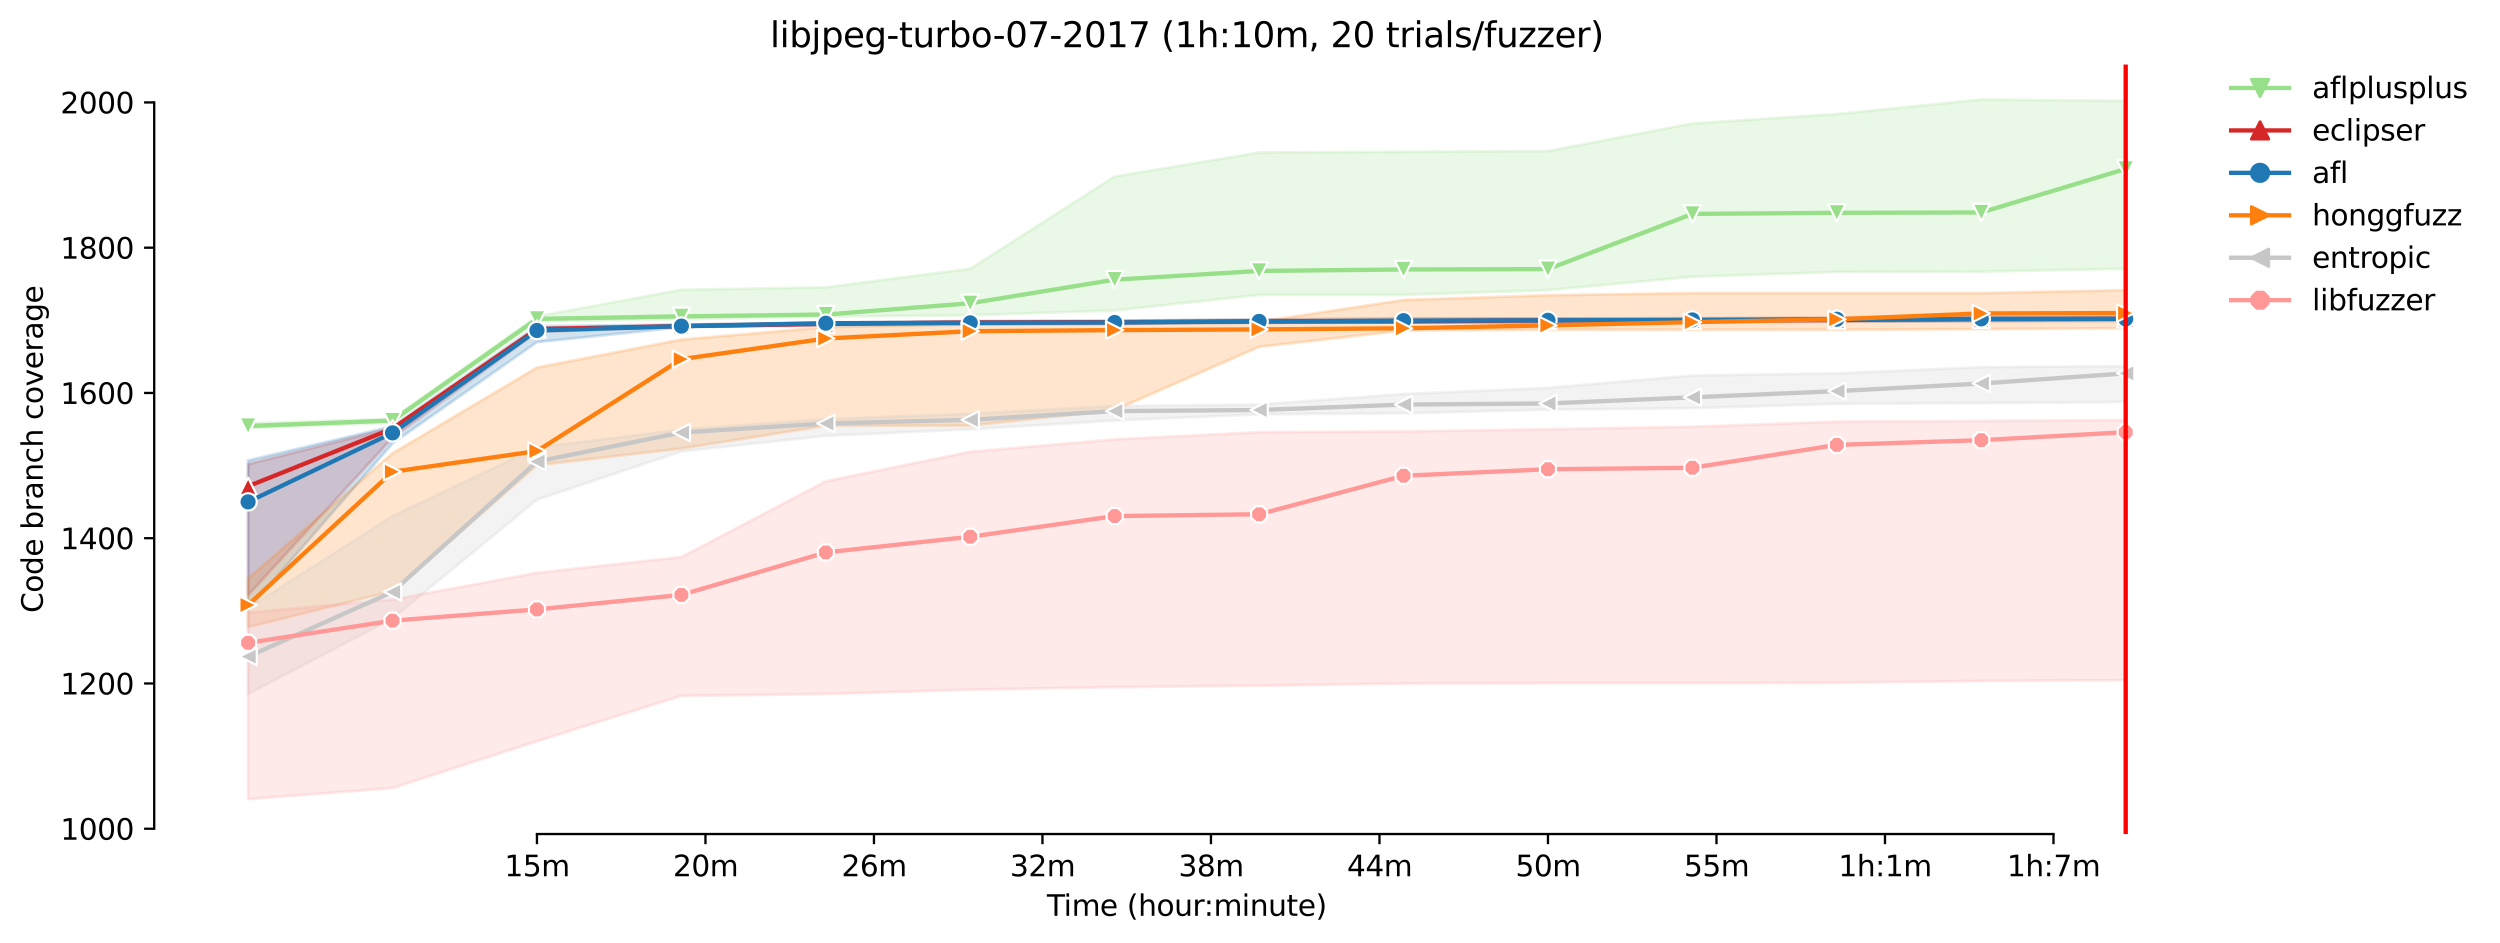 <?xml version="1.0" encoding="utf-8" standalone="no"?>
<!DOCTYPE svg PUBLIC "-//W3C//DTD SVG 1.1//EN"
  "http://www.w3.org/Graphics/SVG/1.1/DTD/svg11.dtd">
<svg height="325.986pt" version="1.1" viewBox="0 0 864.542 325.986" width="864.542pt" xmlns="http://www.w3.org/2000/svg" xmlns:xlink="http://www.w3.org/1999/xlink">
 <defs>
  <style type="text/css">*{stroke-linecap:butt;stroke-linejoin:round;}</style>
 </defs>
 <g id="figure_1">
  <g id="patch_1">
   <path d="M 0 325.986 
L 864.542 325.986 
L 864.542 0 
L 0 0 
z
" style="fill:#ffffff;"/>
  </g>
  <g id="axes_1">
   <g id="patch_2">
    <path d="M 53.328 288.43 
L 767.568 288.43 
L 767.568 22.318 
L 53.328 22.318 
z
" style="fill:#ffffff;"/>
   </g>
   <g id="PolyCollection_1">
    <defs>
     <path d="M 85.794 -179.551 
L 85.794 -177.918 
L 135.74 -179.802 
L 185.687 -214.84 
L 235.634 -215.594 
L 285.581 -216.473 
L 335.528 -216.975 
L 385.475 -218.608 
L 435.422 -224.008 
L 485.368 -223.995 
L 535.315 -225.64 
L 585.262 -230.287 
L 635.209 -231.92 
L 685.156 -232.045 
L 735.103 -233.05 
L 735.103 -291.082 
L 735.103 -291.082 
L 685.156 -291.572 
L 635.209 -286.549 
L 585.262 -283.284 
L 535.315 -273.739 
L 485.368 -273.488 
L 435.422 -273.237 
L 385.475 -264.948 
L 335.528 -233.05 
L 285.581 -226.645 
L 235.634 -225.766 
L 185.687 -216.598 
L 135.74 -181.183 
L 85.794 -179.551 
z
" id="mec9ac4ab28" style="stroke:#98df8a;stroke-opacity:0.2;"/>
    </defs>
    <g clip-path="url(#pb0dadb1b79)">
     <use style="fill:#98df8a;fill-opacity:0.2;stroke:#98df8a;stroke-opacity:0.2;" x="0" xlink:href="#mec9ac4ab28" y="325.986"/>
    </g>
   </g>
   <g id="PolyCollection_2">
    <defs>
     <path d="M 85.794 -165.485 
L 85.794 -120.149 
L 135.74 -174.653 
L 185.687 -211.198 
L 235.634 -212.956 
L 285.581 -213.71 
L 335.528 -213.961 
L 385.475 -214.087 
L 435.422 -214.338 
L 485.368 -214.463 
L 535.315 -214.463 
L 585.262 -214.589 
L 635.209 -214.84 
L 685.156 -214.966 
L 735.103 -214.966 
L 735.103 -216.473 
L 735.103 -216.473 
L 685.156 -216.473 
L 635.209 -216.096 
L 585.262 -215.845 
L 535.315 -215.845 
L 485.368 -215.845 
L 435.422 -215.468 
L 385.475 -215.091 
L 335.528 -214.966 
L 285.581 -214.338 
L 235.634 -213.71 
L 185.687 -212.454 
L 135.74 -178.044 
L 85.794 -165.485 
z
" id="m9c43bd1e35" style="stroke:#d62728;stroke-opacity:0.2;"/>
    </defs>
    <g clip-path="url(#pb0dadb1b79)">
     <use style="fill:#d62728;fill-opacity:0.2;stroke:#d62728;stroke-opacity:0.2;" x="0" xlink:href="#m9c43bd1e35" y="325.986"/>
    </g>
   </g>
   <g id="PolyCollection_3">
    <defs>
     <path d="M 85.794 -166.741 
L 85.794 -115.126 
L 135.74 -172.644 
L 185.687 -207.682 
L 235.634 -212.831 
L 285.581 -213.459 
L 335.528 -213.71 
L 385.475 -213.961 
L 435.422 -214.463 
L 485.368 -214.463 
L 535.315 -214.463 
L 585.262 -214.714 
L 635.209 -214.714 
L 685.156 -214.966 
L 735.103 -215.217 
L 735.103 -216.347 
L 735.103 -216.347 
L 685.156 -216.096 
L 635.209 -215.97 
L 585.262 -215.97 
L 535.315 -215.845 
L 485.368 -215.719 
L 435.422 -215.468 
L 385.475 -214.966 
L 335.528 -214.84 
L 285.581 -214.463 
L 235.634 -213.71 
L 185.687 -213.207 
L 135.74 -178.546 
L 85.794 -166.741 
z
" id="mf75df26431" style="stroke:#1f77b4;stroke-opacity:0.2;"/>
    </defs>
    <g clip-path="url(#pb0dadb1b79)">
     <use style="fill:#1f77b4;fill-opacity:0.2;stroke:#1f77b4;stroke-opacity:0.2;" x="0" xlink:href="#mf75df26431" y="325.986"/>
    </g>
   </g>
   <g id="PolyCollection_4">
    <defs>
     <path d="M 85.794 -125.926 
L 85.794 -109.098 
L 135.74 -121.531 
L 185.687 -165.109 
L 235.634 -170.885 
L 285.581 -178.753 
L 335.528 -178.797 
L 385.475 -184.197 
L 435.422 -206.049 
L 485.368 -211.7 
L 535.315 -211.952 
L 585.262 -211.952 
L 635.209 -211.952 
L 685.156 -212.203 
L 735.103 -212.454 
L 735.103 -225.64 
L 735.103 -225.64 
L 685.156 -224.636 
L 635.209 -224.636 
L 585.262 -224.636 
L 535.315 -223.882 
L 485.368 -222.25 
L 435.422 -214.714 
L 385.475 -214.589 
L 335.528 -213.835 
L 285.581 -212.831 
L 235.634 -208.561 
L 185.687 -198.891 
L 135.74 -169.253 
L 85.794 -125.926 
z
" id="m3cf28dd7b0" style="stroke:#ff7f0e;stroke-opacity:0.2;"/>
    </defs>
    <g clip-path="url(#pb0dadb1b79)">
     <use style="fill:#ff7f0e;fill-opacity:0.2;stroke:#ff7f0e;stroke-opacity:0.2;" x="0" xlink:href="#m3cf28dd7b0" y="325.986"/>
    </g>
   </g>
   <g id="PolyCollection_5">
    <defs>
     <path d="M 85.794 -115.76 
L 85.794 -85.99 
L 135.74 -112.112 
L 185.687 -153.178 
L 235.634 -169.881 
L 285.581 -175.278 
L 335.528 -177.541 
L 385.475 -180.555 
L 435.422 -182.69 
L 485.368 -183.067 
L 535.315 -184.323 
L 585.262 -184.825 
L 635.209 -186.332 
L 685.156 -186.583 
L 735.103 -186.96 
L 735.103 -199.393 
L 735.103 -199.393 
L 685.156 -199.023 
L 635.209 -196.888 
L 585.262 -196.128 
L 535.315 -191.858 
L 485.368 -189.733 
L 435.422 -186.081 
L 385.475 -185.579 
L 335.528 -182.942 
L 285.581 -181.058 
L 235.634 -177.416 
L 185.687 -171.262 
L 135.74 -147.527 
L 85.794 -115.76 
z
" id="mf9ab10ba0f" style="stroke:#c7c7c7;stroke-opacity:0.2;"/>
    </defs>
    <g clip-path="url(#pb0dadb1b79)">
     <use style="fill:#c7c7c7;fill-opacity:0.2;stroke:#c7c7c7;stroke-opacity:0.2;" x="0" xlink:href="#mf9ab10ba0f" y="325.986"/>
    </g>
   </g>
   <g id="PolyCollection_6">
    <defs>
     <path d="M 85.794 -114.121 
L 85.794 -49.652 
L 135.74 -53.464 
L 185.687 -69.664 
L 235.634 -85.362 
L 285.581 -85.99 
L 335.528 -87.497 
L 385.475 -88.376 
L 435.422 -88.879 
L 485.368 -89.632 
L 535.315 -89.758 
L 585.262 -89.758 
L 635.209 -89.883 
L 685.156 -90.511 
L 735.103 -90.762 
L 735.103 -180.681 
L 735.103 -180.681 
L 685.156 -180.43 
L 635.209 -180.179 
L 585.262 -178.42 
L 535.315 -177.541 
L 485.368 -176.788 
L 435.422 -176.537 
L 385.475 -174.038 
L 335.528 -169.755 
L 285.581 -159.583 
L 235.634 -133.336 
L 185.687 -127.898 
L 135.74 -118.642 
L 85.794 -114.121 
z
" id="m01fbdc8157" style="stroke:#ff9896;stroke-opacity:0.2;"/>
    </defs>
    <g clip-path="url(#pb0dadb1b79)">
     <use style="fill:#ff9896;fill-opacity:0.2;stroke:#ff9896;stroke-opacity:0.2;" x="0" xlink:href="#m01fbdc8157" y="325.986"/>
    </g>
   </g>
   <g id="matplotlib.axis_1">
    <g id="xtick_1">
     <g id="line2d_1">
      <defs>
       <path d="M 0 0 
L 0 3.5 
" id="md634be4bd9" style="stroke:#000000;stroke-width:0.8;"/>
      </defs>
      <g>
       <use style="stroke:#000000;stroke-width:0.8;" x="185.687" xlink:href="#md634be4bd9" y="288.43"/>
      </g>
     </g>
     <g id="text_1">
      <!-- 15m -->
      <g transform="translate(174.454 303.029)scale(0.1 -0.1)">
       <defs>
        <path d="M 794 531 
L 1825 531 
L 1825 4091 
L 703 3866 
L 703 4441 
L 1819 4666 
L 2450 4666 
L 2450 531 
L 3481 531 
L 3481 0 
L 794 0 
L 794 531 
z
" id="DejaVuSans-31" transform="scale(0.016)"/>
        <path d="M 691 4666 
L 3169 4666 
L 3169 4134 
L 1269 4134 
L 1269 2991 
Q 1406 3038 1543 3061 
Q 1681 3084 1819 3084 
Q 2600 3084 3056 2656 
Q 3513 2228 3513 1497 
Q 3513 744 3044 326 
Q 2575 -91 1722 -91 
Q 1428 -91 1123 -41 
Q 819 9 494 109 
L 494 744 
Q 775 591 1075 516 
Q 1375 441 1709 441 
Q 2250 441 2565 725 
Q 2881 1009 2881 1497 
Q 2881 1984 2565 2268 
Q 2250 2553 1709 2553 
Q 1456 2553 1204 2497 
Q 953 2441 691 2322 
L 691 4666 
z
" id="DejaVuSans-35" transform="scale(0.016)"/>
        <path d="M 3328 2828 
Q 3544 3216 3844 3400 
Q 4144 3584 4550 3584 
Q 5097 3584 5394 3201 
Q 5691 2819 5691 2113 
L 5691 0 
L 5113 0 
L 5113 2094 
Q 5113 2597 4934 2840 
Q 4756 3084 4391 3084 
Q 3944 3084 3684 2787 
Q 3425 2491 3425 1978 
L 3425 0 
L 2847 0 
L 2847 2094 
Q 2847 2600 2669 2842 
Q 2491 3084 2119 3084 
Q 1678 3084 1418 2786 
Q 1159 2488 1159 1978 
L 1159 0 
L 581 0 
L 581 3500 
L 1159 3500 
L 1159 2956 
Q 1356 3278 1631 3431 
Q 1906 3584 2284 3584 
Q 2666 3584 2933 3390 
Q 3200 3197 3328 2828 
z
" id="DejaVuSans-6d" transform="scale(0.016)"/>
       </defs>
       <use xlink:href="#DejaVuSans-31"/>
       <use x="63.623" xlink:href="#DejaVuSans-35"/>
       <use x="127.246" xlink:href="#DejaVuSans-6d"/>
      </g>
     </g>
    </g>
    <g id="xtick_2">
     <g id="line2d_2">
      <g>
       <use style="stroke:#000000;stroke-width:0.8;" x="243.959" xlink:href="#md634be4bd9" y="288.43"/>
      </g>
     </g>
     <g id="text_2">
      <!-- 20m -->
      <g transform="translate(232.726 303.029)scale(0.1 -0.1)">
       <defs>
        <path d="M 1228 531 
L 3431 531 
L 3431 0 
L 469 0 
L 469 531 
Q 828 903 1448 1529 
Q 2069 2156 2228 2338 
Q 2531 2678 2651 2914 
Q 2772 3150 2772 3378 
Q 2772 3750 2511 3984 
Q 2250 4219 1831 4219 
Q 1534 4219 1204 4116 
Q 875 4013 500 3803 
L 500 4441 
Q 881 4594 1212 4672 
Q 1544 4750 1819 4750 
Q 2544 4750 2975 4387 
Q 3406 4025 3406 3419 
Q 3406 3131 3298 2873 
Q 3191 2616 2906 2266 
Q 2828 2175 2409 1742 
Q 1991 1309 1228 531 
z
" id="DejaVuSans-32" transform="scale(0.016)"/>
        <path d="M 2034 4250 
Q 1547 4250 1301 3770 
Q 1056 3291 1056 2328 
Q 1056 1369 1301 889 
Q 1547 409 2034 409 
Q 2525 409 2770 889 
Q 3016 1369 3016 2328 
Q 3016 3291 2770 3770 
Q 2525 4250 2034 4250 
z
M 2034 4750 
Q 2819 4750 3233 4129 
Q 3647 3509 3647 2328 
Q 3647 1150 3233 529 
Q 2819 -91 2034 -91 
Q 1250 -91 836 529 
Q 422 1150 422 2328 
Q 422 3509 836 4129 
Q 1250 4750 2034 4750 
z
" id="DejaVuSans-30" transform="scale(0.016)"/>
       </defs>
       <use xlink:href="#DejaVuSans-32"/>
       <use x="63.623" xlink:href="#DejaVuSans-30"/>
       <use x="127.246" xlink:href="#DejaVuSans-6d"/>
      </g>
     </g>
    </g>
    <g id="xtick_3">
     <g id="line2d_3">
      <g>
       <use style="stroke:#000000;stroke-width:0.8;" x="302.23" xlink:href="#md634be4bd9" y="288.43"/>
      </g>
     </g>
     <g id="text_3">
      <!-- 26m -->
      <g transform="translate(290.997 303.029)scale(0.1 -0.1)">
       <defs>
        <path d="M 2113 2584 
Q 1688 2584 1439 2293 
Q 1191 2003 1191 1497 
Q 1191 994 1439 701 
Q 1688 409 2113 409 
Q 2538 409 2786 701 
Q 3034 994 3034 1497 
Q 3034 2003 2786 2293 
Q 2538 2584 2113 2584 
z
M 3366 4563 
L 3366 3988 
Q 3128 4100 2886 4159 
Q 2644 4219 2406 4219 
Q 1781 4219 1451 3797 
Q 1122 3375 1075 2522 
Q 1259 2794 1537 2939 
Q 1816 3084 2150 3084 
Q 2853 3084 3261 2657 
Q 3669 2231 3669 1497 
Q 3669 778 3244 343 
Q 2819 -91 2113 -91 
Q 1303 -91 875 529 
Q 447 1150 447 2328 
Q 447 3434 972 4092 
Q 1497 4750 2381 4750 
Q 2619 4750 2861 4703 
Q 3103 4656 3366 4563 
z
" id="DejaVuSans-36" transform="scale(0.016)"/>
       </defs>
       <use xlink:href="#DejaVuSans-32"/>
       <use x="63.623" xlink:href="#DejaVuSans-36"/>
       <use x="127.246" xlink:href="#DejaVuSans-6d"/>
      </g>
     </g>
    </g>
    <g id="xtick_4">
     <g id="line2d_4">
      <g>
       <use style="stroke:#000000;stroke-width:0.8;" x="360.501" xlink:href="#md634be4bd9" y="288.43"/>
      </g>
     </g>
     <g id="text_4">
      <!-- 32m -->
      <g transform="translate(349.268 303.029)scale(0.1 -0.1)">
       <defs>
        <path d="M 2597 2516 
Q 3050 2419 3304 2112 
Q 3559 1806 3559 1356 
Q 3559 666 3084 287 
Q 2609 -91 1734 -91 
Q 1441 -91 1130 -33 
Q 819 25 488 141 
L 488 750 
Q 750 597 1062 519 
Q 1375 441 1716 441 
Q 2309 441 2620 675 
Q 2931 909 2931 1356 
Q 2931 1769 2642 2001 
Q 2353 2234 1838 2234 
L 1294 2234 
L 1294 2753 
L 1863 2753 
Q 2328 2753 2575 2939 
Q 2822 3125 2822 3475 
Q 2822 3834 2567 4026 
Q 2313 4219 1838 4219 
Q 1578 4219 1281 4162 
Q 984 4106 628 3988 
L 628 4550 
Q 988 4650 1302 4700 
Q 1616 4750 1894 4750 
Q 2613 4750 3031 4423 
Q 3450 4097 3450 3541 
Q 3450 3153 3228 2886 
Q 3006 2619 2597 2516 
z
" id="DejaVuSans-33" transform="scale(0.016)"/>
       </defs>
       <use xlink:href="#DejaVuSans-33"/>
       <use x="63.623" xlink:href="#DejaVuSans-32"/>
       <use x="127.246" xlink:href="#DejaVuSans-6d"/>
      </g>
     </g>
    </g>
    <g id="xtick_5">
     <g id="line2d_5">
      <g>
       <use style="stroke:#000000;stroke-width:0.8;" x="418.773" xlink:href="#md634be4bd9" y="288.43"/>
      </g>
     </g>
     <g id="text_5">
      <!-- 38m -->
      <g transform="translate(407.54 303.029)scale(0.1 -0.1)">
       <defs>
        <path d="M 2034 2216 
Q 1584 2216 1326 1975 
Q 1069 1734 1069 1313 
Q 1069 891 1326 650 
Q 1584 409 2034 409 
Q 2484 409 2743 651 
Q 3003 894 3003 1313 
Q 3003 1734 2745 1975 
Q 2488 2216 2034 2216 
z
M 1403 2484 
Q 997 2584 770 2862 
Q 544 3141 544 3541 
Q 544 4100 942 4425 
Q 1341 4750 2034 4750 
Q 2731 4750 3128 4425 
Q 3525 4100 3525 3541 
Q 3525 3141 3298 2862 
Q 3072 2584 2669 2484 
Q 3125 2378 3379 2068 
Q 3634 1759 3634 1313 
Q 3634 634 3220 271 
Q 2806 -91 2034 -91 
Q 1263 -91 848 271 
Q 434 634 434 1313 
Q 434 1759 690 2068 
Q 947 2378 1403 2484 
z
M 1172 3481 
Q 1172 3119 1398 2916 
Q 1625 2713 2034 2713 
Q 2441 2713 2670 2916 
Q 2900 3119 2900 3481 
Q 2900 3844 2670 4047 
Q 2441 4250 2034 4250 
Q 1625 4250 1398 4047 
Q 1172 3844 1172 3481 
z
" id="DejaVuSans-38" transform="scale(0.016)"/>
       </defs>
       <use xlink:href="#DejaVuSans-33"/>
       <use x="63.623" xlink:href="#DejaVuSans-38"/>
       <use x="127.246" xlink:href="#DejaVuSans-6d"/>
      </g>
     </g>
    </g>
    <g id="xtick_6">
     <g id="line2d_6">
      <g>
       <use style="stroke:#000000;stroke-width:0.8;" x="477.044" xlink:href="#md634be4bd9" y="288.43"/>
      </g>
     </g>
     <g id="text_6">
      <!-- 44m -->
      <g transform="translate(465.811 303.029)scale(0.1 -0.1)">
       <defs>
        <path d="M 2419 4116 
L 825 1625 
L 2419 1625 
L 2419 4116 
z
M 2253 4666 
L 3047 4666 
L 3047 1625 
L 3713 1625 
L 3713 1100 
L 3047 1100 
L 3047 0 
L 2419 0 
L 2419 1100 
L 313 1100 
L 313 1709 
L 2253 4666 
z
" id="DejaVuSans-34" transform="scale(0.016)"/>
       </defs>
       <use xlink:href="#DejaVuSans-34"/>
       <use x="63.623" xlink:href="#DejaVuSans-34"/>
       <use x="127.246" xlink:href="#DejaVuSans-6d"/>
      </g>
     </g>
    </g>
    <g id="xtick_7">
     <g id="line2d_7">
      <g>
       <use style="stroke:#000000;stroke-width:0.8;" x="535.315" xlink:href="#md634be4bd9" y="288.43"/>
      </g>
     </g>
     <g id="text_7">
      <!-- 50m -->
      <g transform="translate(524.082 303.029)scale(0.1 -0.1)">
       <use xlink:href="#DejaVuSans-35"/>
       <use x="63.623" xlink:href="#DejaVuSans-30"/>
       <use x="127.246" xlink:href="#DejaVuSans-6d"/>
      </g>
     </g>
    </g>
    <g id="xtick_8">
     <g id="line2d_8">
      <g>
       <use style="stroke:#000000;stroke-width:0.8;" x="593.587" xlink:href="#md634be4bd9" y="288.43"/>
      </g>
     </g>
     <g id="text_8">
      <!-- 55m -->
      <g transform="translate(582.354 303.029)scale(0.1 -0.1)">
       <use xlink:href="#DejaVuSans-35"/>
       <use x="63.623" xlink:href="#DejaVuSans-35"/>
       <use x="127.246" xlink:href="#DejaVuSans-6d"/>
      </g>
     </g>
    </g>
    <g id="xtick_9">
     <g id="line2d_9">
      <g>
       <use style="stroke:#000000;stroke-width:0.8;" x="651.858" xlink:href="#md634be4bd9" y="288.43"/>
      </g>
     </g>
     <g id="text_9">
      <!-- 1h:1m -->
      <g transform="translate(635.772 303.029)scale(0.1 -0.1)">
       <defs>
        <path d="M 3513 2113 
L 3513 0 
L 2938 0 
L 2938 2094 
Q 2938 2591 2744 2837 
Q 2550 3084 2163 3084 
Q 1697 3084 1428 2787 
Q 1159 2491 1159 1978 
L 1159 0 
L 581 0 
L 581 4863 
L 1159 4863 
L 1159 2956 
Q 1366 3272 1645 3428 
Q 1925 3584 2291 3584 
Q 2894 3584 3203 3211 
Q 3513 2838 3513 2113 
z
" id="DejaVuSans-68" transform="scale(0.016)"/>
        <path d="M 750 794 
L 1409 794 
L 1409 0 
L 750 0 
L 750 794 
z
M 750 3309 
L 1409 3309 
L 1409 2516 
L 750 2516 
L 750 3309 
z
" id="DejaVuSans-3a" transform="scale(0.016)"/>
       </defs>
       <use xlink:href="#DejaVuSans-31"/>
       <use x="63.623" xlink:href="#DejaVuSans-68"/>
       <use x="127.002" xlink:href="#DejaVuSans-3a"/>
       <use x="160.693" xlink:href="#DejaVuSans-31"/>
       <use x="224.316" xlink:href="#DejaVuSans-6d"/>
      </g>
     </g>
    </g>
    <g id="xtick_10">
     <g id="line2d_10">
      <g>
       <use style="stroke:#000000;stroke-width:0.8;" x="710.129" xlink:href="#md634be4bd9" y="288.43"/>
      </g>
     </g>
     <g id="text_10">
      <!-- 1h:7m -->
      <g transform="translate(694.043 303.029)scale(0.1 -0.1)">
       <defs>
        <path d="M 525 4666 
L 3525 4666 
L 3525 4397 
L 1831 0 
L 1172 0 
L 2766 4134 
L 525 4134 
L 525 4666 
z
" id="DejaVuSans-37" transform="scale(0.016)"/>
       </defs>
       <use xlink:href="#DejaVuSans-31"/>
       <use x="63.623" xlink:href="#DejaVuSans-68"/>
       <use x="127.002" xlink:href="#DejaVuSans-3a"/>
       <use x="160.693" xlink:href="#DejaVuSans-37"/>
       <use x="224.316" xlink:href="#DejaVuSans-6d"/>
      </g>
     </g>
    </g>
    <g id="text_11">
     <!-- Time (hour:minute) -->
     <g transform="translate(362.041 316.707)scale(0.1 -0.1)">
      <defs>
       <path d="M -19 4666 
L 3928 4666 
L 3928 4134 
L 2272 4134 
L 2272 0 
L 1638 0 
L 1638 4134 
L -19 4134 
L -19 4666 
z
" id="DejaVuSans-54" transform="scale(0.016)"/>
       <path d="M 603 3500 
L 1178 3500 
L 1178 0 
L 603 0 
L 603 3500 
z
M 603 4863 
L 1178 4863 
L 1178 4134 
L 603 4134 
L 603 4863 
z
" id="DejaVuSans-69" transform="scale(0.016)"/>
       <path d="M 3597 1894 
L 3597 1613 
L 953 1613 
Q 991 1019 1311 708 
Q 1631 397 2203 397 
Q 2534 397 2845 478 
Q 3156 559 3463 722 
L 3463 178 
Q 3153 47 2828 -22 
Q 2503 -91 2169 -91 
Q 1331 -91 842 396 
Q 353 884 353 1716 
Q 353 2575 817 3079 
Q 1281 3584 2069 3584 
Q 2775 3584 3186 3129 
Q 3597 2675 3597 1894 
z
M 3022 2063 
Q 3016 2534 2758 2815 
Q 2500 3097 2075 3097 
Q 1594 3097 1305 2825 
Q 1016 2553 972 2059 
L 3022 2063 
z
" id="DejaVuSans-65" transform="scale(0.016)"/>
       <path id="DejaVuSans-20" transform="scale(0.016)"/>
       <path d="M 1984 4856 
Q 1566 4138 1362 3434 
Q 1159 2731 1159 2009 
Q 1159 1288 1364 580 
Q 1569 -128 1984 -844 
L 1484 -844 
Q 1016 -109 783 600 
Q 550 1309 550 2009 
Q 550 2706 781 3412 
Q 1013 4119 1484 4856 
L 1984 4856 
z
" id="DejaVuSans-28" transform="scale(0.016)"/>
       <path d="M 1959 3097 
Q 1497 3097 1228 2736 
Q 959 2375 959 1747 
Q 959 1119 1226 758 
Q 1494 397 1959 397 
Q 2419 397 2687 759 
Q 2956 1122 2956 1747 
Q 2956 2369 2687 2733 
Q 2419 3097 1959 3097 
z
M 1959 3584 
Q 2709 3584 3137 3096 
Q 3566 2609 3566 1747 
Q 3566 888 3137 398 
Q 2709 -91 1959 -91 
Q 1206 -91 779 398 
Q 353 888 353 1747 
Q 353 2609 779 3096 
Q 1206 3584 1959 3584 
z
" id="DejaVuSans-6f" transform="scale(0.016)"/>
       <path d="M 544 1381 
L 544 3500 
L 1119 3500 
L 1119 1403 
Q 1119 906 1312 657 
Q 1506 409 1894 409 
Q 2359 409 2629 706 
Q 2900 1003 2900 1516 
L 2900 3500 
L 3475 3500 
L 3475 0 
L 2900 0 
L 2900 538 
Q 2691 219 2414 64 
Q 2138 -91 1772 -91 
Q 1169 -91 856 284 
Q 544 659 544 1381 
z
M 1991 3584 
L 1991 3584 
z
" id="DejaVuSans-75" transform="scale(0.016)"/>
       <path d="M 2631 2963 
Q 2534 3019 2420 3045 
Q 2306 3072 2169 3072 
Q 1681 3072 1420 2755 
Q 1159 2438 1159 1844 
L 1159 0 
L 581 0 
L 581 3500 
L 1159 3500 
L 1159 2956 
Q 1341 3275 1631 3429 
Q 1922 3584 2338 3584 
Q 2397 3584 2469 3576 
Q 2541 3569 2628 3553 
L 2631 2963 
z
" id="DejaVuSans-72" transform="scale(0.016)"/>
       <path d="M 3513 2113 
L 3513 0 
L 2938 0 
L 2938 2094 
Q 2938 2591 2744 2837 
Q 2550 3084 2163 3084 
Q 1697 3084 1428 2787 
Q 1159 2491 1159 1978 
L 1159 0 
L 581 0 
L 581 3500 
L 1159 3500 
L 1159 2956 
Q 1366 3272 1645 3428 
Q 1925 3584 2291 3584 
Q 2894 3584 3203 3211 
Q 3513 2838 3513 2113 
z
" id="DejaVuSans-6e" transform="scale(0.016)"/>
       <path d="M 1172 4494 
L 1172 3500 
L 2356 3500 
L 2356 3053 
L 1172 3053 
L 1172 1153 
Q 1172 725 1289 603 
Q 1406 481 1766 481 
L 2356 481 
L 2356 0 
L 1766 0 
Q 1100 0 847 248 
Q 594 497 594 1153 
L 594 3053 
L 172 3053 
L 172 3500 
L 594 3500 
L 594 4494 
L 1172 4494 
z
" id="DejaVuSans-74" transform="scale(0.016)"/>
       <path d="M 513 4856 
L 1013 4856 
Q 1481 4119 1714 3412 
Q 1947 2706 1947 2009 
Q 1947 1309 1714 600 
Q 1481 -109 1013 -844 
L 513 -844 
Q 928 -128 1133 580 
Q 1338 1288 1338 2009 
Q 1338 2731 1133 3434 
Q 928 4138 513 4856 
z
" id="DejaVuSans-29" transform="scale(0.016)"/>
      </defs>
      <use xlink:href="#DejaVuSans-54"/>
      <use x="57.959" xlink:href="#DejaVuSans-69"/>
      <use x="85.742" xlink:href="#DejaVuSans-6d"/>
      <use x="183.154" xlink:href="#DejaVuSans-65"/>
      <use x="244.678" xlink:href="#DejaVuSans-20"/>
      <use x="276.465" xlink:href="#DejaVuSans-28"/>
      <use x="315.479" xlink:href="#DejaVuSans-68"/>
      <use x="378.857" xlink:href="#DejaVuSans-6f"/>
      <use x="440.039" xlink:href="#DejaVuSans-75"/>
      <use x="503.418" xlink:href="#DejaVuSans-72"/>
      <use x="542.781" xlink:href="#DejaVuSans-3a"/>
      <use x="576.473" xlink:href="#DejaVuSans-6d"/>
      <use x="673.885" xlink:href="#DejaVuSans-69"/>
      <use x="701.668" xlink:href="#DejaVuSans-6e"/>
      <use x="765.047" xlink:href="#DejaVuSans-75"/>
      <use x="828.426" xlink:href="#DejaVuSans-74"/>
      <use x="867.635" xlink:href="#DejaVuSans-65"/>
      <use x="929.158" xlink:href="#DejaVuSans-29"/>
     </g>
    </g>
   </g>
   <g id="matplotlib.axis_2">
    <g id="ytick_1">
     <g id="line2d_11">
      <defs>
       <path d="M 0 0 
L -3.5 0 
" id="mc496beea6b" style="stroke:#000000;stroke-width:0.8;"/>
      </defs>
      <g>
       <use style="stroke:#000000;stroke-width:0.8;" x="53.328" xlink:href="#mc496beea6b" y="286.588"/>
      </g>
     </g>
     <g id="text_12">
      <!-- 1000 -->
      <g transform="translate(20.878 290.387)scale(0.1 -0.1)">
       <use xlink:href="#DejaVuSans-31"/>
       <use x="63.623" xlink:href="#DejaVuSans-30"/>
       <use x="127.246" xlink:href="#DejaVuSans-30"/>
       <use x="190.869" xlink:href="#DejaVuSans-30"/>
      </g>
     </g>
    </g>
    <g id="ytick_2">
     <g id="line2d_12">
      <g>
       <use style="stroke:#000000;stroke-width:0.8;" x="53.328" xlink:href="#mc496beea6b" y="236.354"/>
      </g>
     </g>
     <g id="text_13">
      <!-- 1200 -->
      <g transform="translate(20.878 240.153)scale(0.1 -0.1)">
       <use xlink:href="#DejaVuSans-31"/>
       <use x="63.623" xlink:href="#DejaVuSans-32"/>
       <use x="127.246" xlink:href="#DejaVuSans-30"/>
       <use x="190.869" xlink:href="#DejaVuSans-30"/>
      </g>
     </g>
    </g>
    <g id="ytick_3">
     <g id="line2d_13">
      <g>
       <use style="stroke:#000000;stroke-width:0.8;" x="53.328" xlink:href="#mc496beea6b" y="186.12"/>
      </g>
     </g>
     <g id="text_14">
      <!-- 1400 -->
      <g transform="translate(20.878 189.92)scale(0.1 -0.1)">
       <use xlink:href="#DejaVuSans-31"/>
       <use x="63.623" xlink:href="#DejaVuSans-34"/>
       <use x="127.246" xlink:href="#DejaVuSans-30"/>
       <use x="190.869" xlink:href="#DejaVuSans-30"/>
      </g>
     </g>
    </g>
    <g id="ytick_4">
     <g id="line2d_14">
      <g>
       <use style="stroke:#000000;stroke-width:0.8;" x="53.328" xlink:href="#mc496beea6b" y="135.887"/>
      </g>
     </g>
     <g id="text_15">
      <!-- 1600 -->
      <g transform="translate(20.878 139.686)scale(0.1 -0.1)">
       <use xlink:href="#DejaVuSans-31"/>
       <use x="63.623" xlink:href="#DejaVuSans-36"/>
       <use x="127.246" xlink:href="#DejaVuSans-30"/>
       <use x="190.869" xlink:href="#DejaVuSans-30"/>
      </g>
     </g>
    </g>
    <g id="ytick_5">
     <g id="line2d_15">
      <g>
       <use style="stroke:#000000;stroke-width:0.8;" x="53.328" xlink:href="#mc496beea6b" y="85.653"/>
      </g>
     </g>
     <g id="text_16">
      <!-- 1800 -->
      <g transform="translate(20.878 89.452)scale(0.1 -0.1)">
       <use xlink:href="#DejaVuSans-31"/>
       <use x="63.623" xlink:href="#DejaVuSans-38"/>
       <use x="127.246" xlink:href="#DejaVuSans-30"/>
       <use x="190.869" xlink:href="#DejaVuSans-30"/>
      </g>
     </g>
    </g>
    <g id="ytick_6">
     <g id="line2d_16">
      <g>
       <use style="stroke:#000000;stroke-width:0.8;" x="53.328" xlink:href="#mc496beea6b" y="35.419"/>
      </g>
     </g>
     <g id="text_17">
      <!-- 2000 -->
      <g transform="translate(20.878 39.218)scale(0.1 -0.1)">
       <use xlink:href="#DejaVuSans-32"/>
       <use x="63.623" xlink:href="#DejaVuSans-30"/>
       <use x="127.246" xlink:href="#DejaVuSans-30"/>
       <use x="190.869" xlink:href="#DejaVuSans-30"/>
      </g>
     </g>
    </g>
    <g id="text_18">
     <!-- Code branch coverage -->
     <g transform="translate(14.798 211.949)rotate(-90)scale(0.1 -0.1)">
      <defs>
       <path d="M 4122 4306 
L 4122 3641 
Q 3803 3938 3442 4084 
Q 3081 4231 2675 4231 
Q 1875 4231 1450 3742 
Q 1025 3253 1025 2328 
Q 1025 1406 1450 917 
Q 1875 428 2675 428 
Q 3081 428 3442 575 
Q 3803 722 4122 1019 
L 4122 359 
Q 3791 134 3420 21 
Q 3050 -91 2638 -91 
Q 1578 -91 968 557 
Q 359 1206 359 2328 
Q 359 3453 968 4101 
Q 1578 4750 2638 4750 
Q 3056 4750 3426 4639 
Q 3797 4528 4122 4306 
z
" id="DejaVuSans-43" transform="scale(0.016)"/>
       <path d="M 2906 2969 
L 2906 4863 
L 3481 4863 
L 3481 0 
L 2906 0 
L 2906 525 
Q 2725 213 2448 61 
Q 2172 -91 1784 -91 
Q 1150 -91 751 415 
Q 353 922 353 1747 
Q 353 2572 751 3078 
Q 1150 3584 1784 3584 
Q 2172 3584 2448 3432 
Q 2725 3281 2906 2969 
z
M 947 1747 
Q 947 1113 1208 752 
Q 1469 391 1925 391 
Q 2381 391 2643 752 
Q 2906 1113 2906 1747 
Q 2906 2381 2643 2742 
Q 2381 3103 1925 3103 
Q 1469 3103 1208 2742 
Q 947 2381 947 1747 
z
" id="DejaVuSans-64" transform="scale(0.016)"/>
       <path d="M 3116 1747 
Q 3116 2381 2855 2742 
Q 2594 3103 2138 3103 
Q 1681 3103 1420 2742 
Q 1159 2381 1159 1747 
Q 1159 1113 1420 752 
Q 1681 391 2138 391 
Q 2594 391 2855 752 
Q 3116 1113 3116 1747 
z
M 1159 2969 
Q 1341 3281 1617 3432 
Q 1894 3584 2278 3584 
Q 2916 3584 3314 3078 
Q 3713 2572 3713 1747 
Q 3713 922 3314 415 
Q 2916 -91 2278 -91 
Q 1894 -91 1617 61 
Q 1341 213 1159 525 
L 1159 0 
L 581 0 
L 581 4863 
L 1159 4863 
L 1159 2969 
z
" id="DejaVuSans-62" transform="scale(0.016)"/>
       <path d="M 2194 1759 
Q 1497 1759 1228 1600 
Q 959 1441 959 1056 
Q 959 750 1161 570 
Q 1363 391 1709 391 
Q 2188 391 2477 730 
Q 2766 1069 2766 1631 
L 2766 1759 
L 2194 1759 
z
M 3341 1997 
L 3341 0 
L 2766 0 
L 2766 531 
Q 2569 213 2275 61 
Q 1981 -91 1556 -91 
Q 1019 -91 701 211 
Q 384 513 384 1019 
Q 384 1609 779 1909 
Q 1175 2209 1959 2209 
L 2766 2209 
L 2766 2266 
Q 2766 2663 2505 2880 
Q 2244 3097 1772 3097 
Q 1472 3097 1187 3025 
Q 903 2953 641 2809 
L 641 3341 
Q 956 3463 1253 3523 
Q 1550 3584 1831 3584 
Q 2591 3584 2966 3190 
Q 3341 2797 3341 1997 
z
" id="DejaVuSans-61" transform="scale(0.016)"/>
       <path d="M 3122 3366 
L 3122 2828 
Q 2878 2963 2633 3030 
Q 2388 3097 2138 3097 
Q 1578 3097 1268 2742 
Q 959 2388 959 1747 
Q 959 1106 1268 751 
Q 1578 397 2138 397 
Q 2388 397 2633 464 
Q 2878 531 3122 666 
L 3122 134 
Q 2881 22 2623 -34 
Q 2366 -91 2075 -91 
Q 1284 -91 818 406 
Q 353 903 353 1747 
Q 353 2603 823 3093 
Q 1294 3584 2113 3584 
Q 2378 3584 2631 3529 
Q 2884 3475 3122 3366 
z
" id="DejaVuSans-63" transform="scale(0.016)"/>
       <path d="M 191 3500 
L 800 3500 
L 1894 563 
L 2988 3500 
L 3597 3500 
L 2284 0 
L 1503 0 
L 191 3500 
z
" id="DejaVuSans-76" transform="scale(0.016)"/>
       <path d="M 2906 1791 
Q 2906 2416 2648 2759 
Q 2391 3103 1925 3103 
Q 1463 3103 1205 2759 
Q 947 2416 947 1791 
Q 947 1169 1205 825 
Q 1463 481 1925 481 
Q 2391 481 2648 825 
Q 2906 1169 2906 1791 
z
M 3481 434 
Q 3481 -459 3084 -895 
Q 2688 -1331 1869 -1331 
Q 1566 -1331 1297 -1286 
Q 1028 -1241 775 -1147 
L 775 -588 
Q 1028 -725 1275 -790 
Q 1522 -856 1778 -856 
Q 2344 -856 2625 -561 
Q 2906 -266 2906 331 
L 2906 616 
Q 2728 306 2450 153 
Q 2172 0 1784 0 
Q 1141 0 747 490 
Q 353 981 353 1791 
Q 353 2603 747 3093 
Q 1141 3584 1784 3584 
Q 2172 3584 2450 3431 
Q 2728 3278 2906 2969 
L 2906 3500 
L 3481 3500 
L 3481 434 
z
" id="DejaVuSans-67" transform="scale(0.016)"/>
      </defs>
      <use xlink:href="#DejaVuSans-43"/>
      <use x="69.824" xlink:href="#DejaVuSans-6f"/>
      <use x="131.006" xlink:href="#DejaVuSans-64"/>
      <use x="194.482" xlink:href="#DejaVuSans-65"/>
      <use x="256.006" xlink:href="#DejaVuSans-20"/>
      <use x="287.793" xlink:href="#DejaVuSans-62"/>
      <use x="351.27" xlink:href="#DejaVuSans-72"/>
      <use x="392.383" xlink:href="#DejaVuSans-61"/>
      <use x="453.662" xlink:href="#DejaVuSans-6e"/>
      <use x="517.041" xlink:href="#DejaVuSans-63"/>
      <use x="572.021" xlink:href="#DejaVuSans-68"/>
      <use x="635.4" xlink:href="#DejaVuSans-20"/>
      <use x="667.188" xlink:href="#DejaVuSans-63"/>
      <use x="722.168" xlink:href="#DejaVuSans-6f"/>
      <use x="783.35" xlink:href="#DejaVuSans-76"/>
      <use x="842.529" xlink:href="#DejaVuSans-65"/>
      <use x="904.053" xlink:href="#DejaVuSans-72"/>
      <use x="945.166" xlink:href="#DejaVuSans-61"/>
      <use x="1006.445" xlink:href="#DejaVuSans-67"/>
      <use x="1069.922" xlink:href="#DejaVuSans-65"/>
     </g>
    </g>
   </g>
   <g id="line2d_17">
    <path clip-path="url(#pb0dadb1b79)" d="M 85.794 147.315 
L 135.74 145.431 
L 185.687 110.267 
L 235.634 109.388 
L 285.581 108.76 
L 335.528 104.867 
L 385.475 96.704 
L 435.422 93.69 
L 485.368 93.188 
L 535.315 93.062 
L 585.262 73.973 
L 635.209 73.597 
L 685.156 73.471 
L 735.103 58.401 
" style="fill:none;stroke:#98df8a;stroke-linecap:square;stroke-width:1.5;"/>
    <defs>
     <path d="M -0 3 
L 3 -3 
L -3 -3 
z
" id="m9e59cd9937" style="stroke:#ffffff;stroke-linejoin:miter;stroke-width:0.75;"/>
    </defs>
    <g clip-path="url(#pb0dadb1b79)">
     <use style="fill:#98df8a;stroke:#ffffff;stroke-linejoin:miter;stroke-width:0.75;" x="85.794" xlink:href="#m9e59cd9937" y="147.315"/>
     <use style="fill:#98df8a;stroke:#ffffff;stroke-linejoin:miter;stroke-width:0.75;" x="135.74" xlink:href="#m9e59cd9937" y="145.431"/>
     <use style="fill:#98df8a;stroke:#ffffff;stroke-linejoin:miter;stroke-width:0.75;" x="185.687" xlink:href="#m9e59cd9937" y="110.267"/>
     <use style="fill:#98df8a;stroke:#ffffff;stroke-linejoin:miter;stroke-width:0.75;" x="235.634" xlink:href="#m9e59cd9937" y="109.388"/>
     <use style="fill:#98df8a;stroke:#ffffff;stroke-linejoin:miter;stroke-width:0.75;" x="285.581" xlink:href="#m9e59cd9937" y="108.76"/>
     <use style="fill:#98df8a;stroke:#ffffff;stroke-linejoin:miter;stroke-width:0.75;" x="335.528" xlink:href="#m9e59cd9937" y="104.867"/>
     <use style="fill:#98df8a;stroke:#ffffff;stroke-linejoin:miter;stroke-width:0.75;" x="385.475" xlink:href="#m9e59cd9937" y="96.704"/>
     <use style="fill:#98df8a;stroke:#ffffff;stroke-linejoin:miter;stroke-width:0.75;" x="435.422" xlink:href="#m9e59cd9937" y="93.69"/>
     <use style="fill:#98df8a;stroke:#ffffff;stroke-linejoin:miter;stroke-width:0.75;" x="485.368" xlink:href="#m9e59cd9937" y="93.188"/>
     <use style="fill:#98df8a;stroke:#ffffff;stroke-linejoin:miter;stroke-width:0.75;" x="535.315" xlink:href="#m9e59cd9937" y="93.062"/>
     <use style="fill:#98df8a;stroke:#ffffff;stroke-linejoin:miter;stroke-width:0.75;" x="585.262" xlink:href="#m9e59cd9937" y="73.973"/>
     <use style="fill:#98df8a;stroke:#ffffff;stroke-linejoin:miter;stroke-width:0.75;" x="635.209" xlink:href="#m9e59cd9937" y="73.597"/>
     <use style="fill:#98df8a;stroke:#ffffff;stroke-linejoin:miter;stroke-width:0.75;" x="685.156" xlink:href="#m9e59cd9937" y="73.471"/>
     <use style="fill:#98df8a;stroke:#ffffff;stroke-linejoin:miter;stroke-width:0.75;" x="735.103" xlink:href="#m9e59cd9937" y="58.401"/>
    </g>
   </g>
   <g id="line2d_18">
    <path clip-path="url(#pb0dadb1b79)" d="M 85.794 168.162 
L 135.74 148.194 
L 185.687 113.784 
L 235.634 112.779 
L 285.581 112.025 
L 335.528 111.523 
L 385.475 111.398 
L 435.422 111.146 
L 485.368 111.146 
L 535.315 110.77 
L 585.262 110.77 
L 635.209 110.644 
L 685.156 110.393 
L 735.103 110.267 
" style="fill:none;stroke:#d62728;stroke-linecap:square;stroke-width:1.5;"/>
    <defs>
     <path d="M 0 -3 
L -3 3 
L 3 3 
z
" id="mc75d32169f" style="stroke:#ffffff;stroke-linejoin:miter;stroke-width:0.75;"/>
    </defs>
    <g clip-path="url(#pb0dadb1b79)">
     <use style="fill:#d62728;stroke:#ffffff;stroke-linejoin:miter;stroke-width:0.75;" x="85.794" xlink:href="#mc75d32169f" y="168.162"/>
     <use style="fill:#d62728;stroke:#ffffff;stroke-linejoin:miter;stroke-width:0.75;" x="135.74" xlink:href="#mc75d32169f" y="148.194"/>
     <use style="fill:#d62728;stroke:#ffffff;stroke-linejoin:miter;stroke-width:0.75;" x="185.687" xlink:href="#mc75d32169f" y="113.784"/>
     <use style="fill:#d62728;stroke:#ffffff;stroke-linejoin:miter;stroke-width:0.75;" x="235.634" xlink:href="#mc75d32169f" y="112.779"/>
     <use style="fill:#d62728;stroke:#ffffff;stroke-linejoin:miter;stroke-width:0.75;" x="285.581" xlink:href="#mc75d32169f" y="112.025"/>
     <use style="fill:#d62728;stroke:#ffffff;stroke-linejoin:miter;stroke-width:0.75;" x="335.528" xlink:href="#mc75d32169f" y="111.523"/>
     <use style="fill:#d62728;stroke:#ffffff;stroke-linejoin:miter;stroke-width:0.75;" x="385.475" xlink:href="#mc75d32169f" y="111.398"/>
     <use style="fill:#d62728;stroke:#ffffff;stroke-linejoin:miter;stroke-width:0.75;" x="435.422" xlink:href="#mc75d32169f" y="111.146"/>
     <use style="fill:#d62728;stroke:#ffffff;stroke-linejoin:miter;stroke-width:0.75;" x="485.368" xlink:href="#mc75d32169f" y="111.146"/>
     <use style="fill:#d62728;stroke:#ffffff;stroke-linejoin:miter;stroke-width:0.75;" x="535.315" xlink:href="#mc75d32169f" y="110.77"/>
     <use style="fill:#d62728;stroke:#ffffff;stroke-linejoin:miter;stroke-width:0.75;" x="585.262" xlink:href="#mc75d32169f" y="110.77"/>
     <use style="fill:#d62728;stroke:#ffffff;stroke-linejoin:miter;stroke-width:0.75;" x="635.209" xlink:href="#mc75d32169f" y="110.644"/>
     <use style="fill:#d62728;stroke:#ffffff;stroke-linejoin:miter;stroke-width:0.75;" x="685.156" xlink:href="#mc75d32169f" y="110.393"/>
     <use style="fill:#d62728;stroke:#ffffff;stroke-linejoin:miter;stroke-width:0.75;" x="735.103" xlink:href="#mc75d32169f" y="110.267"/>
    </g>
   </g>
   <g id="line2d_19">
    <path clip-path="url(#pb0dadb1b79)" d="M 85.794 173.562 
L 135.74 149.701 
L 185.687 114.286 
L 235.634 112.779 
L 285.581 111.774 
L 335.528 111.649 
L 385.475 111.523 
L 435.422 111.146 
L 485.368 110.895 
L 535.315 110.77 
L 585.262 110.644 
L 635.209 110.393 
L 685.156 110.267 
L 735.103 110.267 
" style="fill:none;stroke:#1f77b4;stroke-linecap:square;stroke-width:1.5;"/>
    <defs>
     <path d="M 0 3 
C 0.796 3 1.559 2.684 2.121 2.121 
C 2.684 1.559 3 0.796 3 0 
C 3 -0.796 2.684 -1.559 2.121 -2.121 
C 1.559 -2.684 0.796 -3 0 -3 
C -0.796 -3 -1.559 -2.684 -2.121 -2.121 
C -2.684 -1.559 -3 -0.796 -3 0 
C -3 0.796 -2.684 1.559 -2.121 2.121 
C -1.559 2.684 -0.796 3 0 3 
z
" id="m806b73b6dd" style="stroke:#ffffff;stroke-width:0.75;"/>
    </defs>
    <g clip-path="url(#pb0dadb1b79)">
     <use style="fill:#1f77b4;stroke:#ffffff;stroke-width:0.75;" x="85.794" xlink:href="#m806b73b6dd" y="173.562"/>
     <use style="fill:#1f77b4;stroke:#ffffff;stroke-width:0.75;" x="135.74" xlink:href="#m806b73b6dd" y="149.701"/>
     <use style="fill:#1f77b4;stroke:#ffffff;stroke-width:0.75;" x="185.687" xlink:href="#m806b73b6dd" y="114.286"/>
     <use style="fill:#1f77b4;stroke:#ffffff;stroke-width:0.75;" x="235.634" xlink:href="#m806b73b6dd" y="112.779"/>
     <use style="fill:#1f77b4;stroke:#ffffff;stroke-width:0.75;" x="285.581" xlink:href="#m806b73b6dd" y="111.774"/>
     <use style="fill:#1f77b4;stroke:#ffffff;stroke-width:0.75;" x="335.528" xlink:href="#m806b73b6dd" y="111.649"/>
     <use style="fill:#1f77b4;stroke:#ffffff;stroke-width:0.75;" x="385.475" xlink:href="#m806b73b6dd" y="111.523"/>
     <use style="fill:#1f77b4;stroke:#ffffff;stroke-width:0.75;" x="435.422" xlink:href="#m806b73b6dd" y="111.146"/>
     <use style="fill:#1f77b4;stroke:#ffffff;stroke-width:0.75;" x="485.368" xlink:href="#m806b73b6dd" y="110.895"/>
     <use style="fill:#1f77b4;stroke:#ffffff;stroke-width:0.75;" x="535.315" xlink:href="#m806b73b6dd" y="110.77"/>
     <use style="fill:#1f77b4;stroke:#ffffff;stroke-width:0.75;" x="585.262" xlink:href="#m806b73b6dd" y="110.644"/>
     <use style="fill:#1f77b4;stroke:#ffffff;stroke-width:0.75;" x="635.209" xlink:href="#m806b73b6dd" y="110.393"/>
     <use style="fill:#1f77b4;stroke:#ffffff;stroke-width:0.75;" x="685.156" xlink:href="#m806b73b6dd" y="110.267"/>
     <use style="fill:#1f77b4;stroke:#ffffff;stroke-width:0.75;" x="735.103" xlink:href="#m806b73b6dd" y="110.267"/>
    </g>
   </g>
   <g id="line2d_20">
    <path clip-path="url(#pb0dadb1b79)" d="M 85.794 209.228 
L 135.74 163.138 
L 185.687 155.98 
L 235.634 124.207 
L 285.581 117.049 
L 335.528 114.537 
L 385.475 114.16 
L 435.422 113.909 
L 485.368 113.532 
L 535.315 112.528 
L 585.262 111.398 
L 635.209 110.393 
L 685.156 108.383 
L 735.103 108.258 
" style="fill:none;stroke:#ff7f0e;stroke-linecap:square;stroke-width:1.5;"/>
    <defs>
     <path d="M 3 0 
L -3 -3 
L -3 3 
z
" id="m6e3afd9c9b" style="stroke:#ffffff;stroke-linejoin:miter;stroke-width:0.75;"/>
    </defs>
    <g clip-path="url(#pb0dadb1b79)">
     <use style="fill:#ff7f0e;stroke:#ffffff;stroke-linejoin:miter;stroke-width:0.75;" x="85.794" xlink:href="#m6e3afd9c9b" y="209.228"/>
     <use style="fill:#ff7f0e;stroke:#ffffff;stroke-linejoin:miter;stroke-width:0.75;" x="135.74" xlink:href="#m6e3afd9c9b" y="163.138"/>
     <use style="fill:#ff7f0e;stroke:#ffffff;stroke-linejoin:miter;stroke-width:0.75;" x="185.687" xlink:href="#m6e3afd9c9b" y="155.98"/>
     <use style="fill:#ff7f0e;stroke:#ffffff;stroke-linejoin:miter;stroke-width:0.75;" x="235.634" xlink:href="#m6e3afd9c9b" y="124.207"/>
     <use style="fill:#ff7f0e;stroke:#ffffff;stroke-linejoin:miter;stroke-width:0.75;" x="285.581" xlink:href="#m6e3afd9c9b" y="117.049"/>
     <use style="fill:#ff7f0e;stroke:#ffffff;stroke-linejoin:miter;stroke-width:0.75;" x="335.528" xlink:href="#m6e3afd9c9b" y="114.537"/>
     <use style="fill:#ff7f0e;stroke:#ffffff;stroke-linejoin:miter;stroke-width:0.75;" x="385.475" xlink:href="#m6e3afd9c9b" y="114.16"/>
     <use style="fill:#ff7f0e;stroke:#ffffff;stroke-linejoin:miter;stroke-width:0.75;" x="435.422" xlink:href="#m6e3afd9c9b" y="113.909"/>
     <use style="fill:#ff7f0e;stroke:#ffffff;stroke-linejoin:miter;stroke-width:0.75;" x="485.368" xlink:href="#m6e3afd9c9b" y="113.532"/>
     <use style="fill:#ff7f0e;stroke:#ffffff;stroke-linejoin:miter;stroke-width:0.75;" x="535.315" xlink:href="#m6e3afd9c9b" y="112.528"/>
     <use style="fill:#ff7f0e;stroke:#ffffff;stroke-linejoin:miter;stroke-width:0.75;" x="585.262" xlink:href="#m6e3afd9c9b" y="111.398"/>
     <use style="fill:#ff7f0e;stroke:#ffffff;stroke-linejoin:miter;stroke-width:0.75;" x="635.209" xlink:href="#m6e3afd9c9b" y="110.393"/>
     <use style="fill:#ff7f0e;stroke:#ffffff;stroke-linejoin:miter;stroke-width:0.75;" x="685.156" xlink:href="#m6e3afd9c9b" y="108.383"/>
     <use style="fill:#ff7f0e;stroke:#ffffff;stroke-linejoin:miter;stroke-width:0.75;" x="735.103" xlink:href="#m6e3afd9c9b" y="108.258"/>
    </g>
   </g>
   <g id="line2d_21">
    <path clip-path="url(#pb0dadb1b79)" d="M 85.794 227.061 
L 135.74 204.707 
L 185.687 159.622 
L 235.634 149.575 
L 285.581 146.436 
L 335.528 145.18 
L 385.475 142.166 
L 435.422 141.789 
L 485.368 139.905 
L 535.315 139.528 
L 585.262 137.394 
L 635.209 135.259 
L 685.156 132.621 
L 735.103 129.105 
" style="fill:none;stroke:#c7c7c7;stroke-linecap:square;stroke-width:1.5;"/>
    <defs>
     <path d="M -3 -0 
L 3 3 
L 3 -3 
z
" id="m6f77948142" style="stroke:#ffffff;stroke-linejoin:miter;stroke-width:0.75;"/>
    </defs>
    <g clip-path="url(#pb0dadb1b79)">
     <use style="fill:#c7c7c7;stroke:#ffffff;stroke-linejoin:miter;stroke-width:0.75;" x="85.794" xlink:href="#m6f77948142" y="227.061"/>
     <use style="fill:#c7c7c7;stroke:#ffffff;stroke-linejoin:miter;stroke-width:0.75;" x="135.74" xlink:href="#m6f77948142" y="204.707"/>
     <use style="fill:#c7c7c7;stroke:#ffffff;stroke-linejoin:miter;stroke-width:0.75;" x="185.687" xlink:href="#m6f77948142" y="159.622"/>
     <use style="fill:#c7c7c7;stroke:#ffffff;stroke-linejoin:miter;stroke-width:0.75;" x="235.634" xlink:href="#m6f77948142" y="149.575"/>
     <use style="fill:#c7c7c7;stroke:#ffffff;stroke-linejoin:miter;stroke-width:0.75;" x="285.581" xlink:href="#m6f77948142" y="146.436"/>
     <use style="fill:#c7c7c7;stroke:#ffffff;stroke-linejoin:miter;stroke-width:0.75;" x="335.528" xlink:href="#m6f77948142" y="145.18"/>
     <use style="fill:#c7c7c7;stroke:#ffffff;stroke-linejoin:miter;stroke-width:0.75;" x="385.475" xlink:href="#m6f77948142" y="142.166"/>
     <use style="fill:#c7c7c7;stroke:#ffffff;stroke-linejoin:miter;stroke-width:0.75;" x="435.422" xlink:href="#m6f77948142" y="141.789"/>
     <use style="fill:#c7c7c7;stroke:#ffffff;stroke-linejoin:miter;stroke-width:0.75;" x="485.368" xlink:href="#m6f77948142" y="139.905"/>
     <use style="fill:#c7c7c7;stroke:#ffffff;stroke-linejoin:miter;stroke-width:0.75;" x="535.315" xlink:href="#m6f77948142" y="139.528"/>
     <use style="fill:#c7c7c7;stroke:#ffffff;stroke-linejoin:miter;stroke-width:0.75;" x="585.262" xlink:href="#m6f77948142" y="137.394"/>
     <use style="fill:#c7c7c7;stroke:#ffffff;stroke-linejoin:miter;stroke-width:0.75;" x="635.209" xlink:href="#m6f77948142" y="135.259"/>
     <use style="fill:#c7c7c7;stroke:#ffffff;stroke-linejoin:miter;stroke-width:0.75;" x="685.156" xlink:href="#m6f77948142" y="132.621"/>
     <use style="fill:#c7c7c7;stroke:#ffffff;stroke-linejoin:miter;stroke-width:0.75;" x="735.103" xlink:href="#m6f77948142" y="129.105"/>
    </g>
   </g>
   <g id="line2d_22">
    <path clip-path="url(#pb0dadb1b79)" d="M 85.794 222.289 
L 135.74 214.628 
L 185.687 210.735 
L 235.634 205.712 
L 285.581 191.018 
L 335.528 185.618 
L 385.475 178.46 
L 435.422 177.832 
L 485.368 164.52 
L 535.315 162.259 
L 585.262 161.757 
L 635.209 153.845 
L 685.156 152.213 
L 735.103 149.45 
" style="fill:none;stroke:#ff9896;stroke-linecap:square;stroke-width:1.5;"/>
    <defs>
     <path d="M -1.148 -2.772 
L -2.772 -1.148 
L -2.772 1.148 
L -1.148 2.772 
L 1.148 2.772 
L 2.772 1.148 
L 2.772 -1.148 
L 1.148 -2.772 
z
" id="m6b1b7b5016" style="stroke:#ffffff;stroke-linejoin:miter;stroke-width:0.75;"/>
    </defs>
    <g clip-path="url(#pb0dadb1b79)">
     <use style="fill:#ff9896;stroke:#ffffff;stroke-linejoin:miter;stroke-width:0.75;" x="85.794" xlink:href="#m6b1b7b5016" y="222.289"/>
     <use style="fill:#ff9896;stroke:#ffffff;stroke-linejoin:miter;stroke-width:0.75;" x="135.74" xlink:href="#m6b1b7b5016" y="214.628"/>
     <use style="fill:#ff9896;stroke:#ffffff;stroke-linejoin:miter;stroke-width:0.75;" x="185.687" xlink:href="#m6b1b7b5016" y="210.735"/>
     <use style="fill:#ff9896;stroke:#ffffff;stroke-linejoin:miter;stroke-width:0.75;" x="235.634" xlink:href="#m6b1b7b5016" y="205.712"/>
     <use style="fill:#ff9896;stroke:#ffffff;stroke-linejoin:miter;stroke-width:0.75;" x="285.581" xlink:href="#m6b1b7b5016" y="191.018"/>
     <use style="fill:#ff9896;stroke:#ffffff;stroke-linejoin:miter;stroke-width:0.75;" x="335.528" xlink:href="#m6b1b7b5016" y="185.618"/>
     <use style="fill:#ff9896;stroke:#ffffff;stroke-linejoin:miter;stroke-width:0.75;" x="385.475" xlink:href="#m6b1b7b5016" y="178.46"/>
     <use style="fill:#ff9896;stroke:#ffffff;stroke-linejoin:miter;stroke-width:0.75;" x="435.422" xlink:href="#m6b1b7b5016" y="177.832"/>
     <use style="fill:#ff9896;stroke:#ffffff;stroke-linejoin:miter;stroke-width:0.75;" x="485.368" xlink:href="#m6b1b7b5016" y="164.52"/>
     <use style="fill:#ff9896;stroke:#ffffff;stroke-linejoin:miter;stroke-width:0.75;" x="535.315" xlink:href="#m6b1b7b5016" y="162.259"/>
     <use style="fill:#ff9896;stroke:#ffffff;stroke-linejoin:miter;stroke-width:0.75;" x="585.262" xlink:href="#m6b1b7b5016" y="161.757"/>
     <use style="fill:#ff9896;stroke:#ffffff;stroke-linejoin:miter;stroke-width:0.75;" x="635.209" xlink:href="#m6b1b7b5016" y="153.845"/>
     <use style="fill:#ff9896;stroke:#ffffff;stroke-linejoin:miter;stroke-width:0.75;" x="685.156" xlink:href="#m6b1b7b5016" y="152.213"/>
     <use style="fill:#ff9896;stroke:#ffffff;stroke-linejoin:miter;stroke-width:0.75;" x="735.103" xlink:href="#m6b1b7b5016" y="149.45"/>
    </g>
   </g>
   <g id="line2d_23"/>
   <g id="line2d_24"/>
   <g id="line2d_25"/>
   <g id="line2d_26"/>
   <g id="line2d_27"/>
   <g id="line2d_28"/>
   <g id="line2d_29">
    <path clip-path="url(#pb0dadb1b79)" d="M 735.103 288.43 
L 735.103 22.318 
" style="fill:none;stroke:#ff0000;stroke-linecap:square;stroke-width:1.5;"/>
   </g>
   <g id="patch_3">
    <path d="M 53.328 286.588 
L 53.328 35.419 
" style="fill:none;stroke:#000000;stroke-linecap:square;stroke-linejoin:miter;stroke-width:0.8;"/>
   </g>
   <g id="patch_4">
    <path d="M 185.687 288.43 
L 710.129 288.43 
" style="fill:none;stroke:#000000;stroke-linecap:square;stroke-linejoin:miter;stroke-width:0.8;"/>
   </g>
   <g id="text_19">
    <!-- libjpeg-turbo-07-2017 (1h:10m, 20 trials/fuzzer) -->
    <g transform="translate(266.303 16.318)scale(0.12 -0.12)">
     <defs>
      <path d="M 603 4863 
L 1178 4863 
L 1178 0 
L 603 0 
L 603 4863 
z
" id="DejaVuSans-6c" transform="scale(0.016)"/>
      <path d="M 603 3500 
L 1178 3500 
L 1178 -63 
Q 1178 -731 923 -1031 
Q 669 -1331 103 -1331 
L -116 -1331 
L -116 -844 
L 38 -844 
Q 366 -844 484 -692 
Q 603 -541 603 -63 
L 603 3500 
z
M 603 4863 
L 1178 4863 
L 1178 4134 
L 603 4134 
L 603 4863 
z
" id="DejaVuSans-6a" transform="scale(0.016)"/>
      <path d="M 1159 525 
L 1159 -1331 
L 581 -1331 
L 581 3500 
L 1159 3500 
L 1159 2969 
Q 1341 3281 1617 3432 
Q 1894 3584 2278 3584 
Q 2916 3584 3314 3078 
Q 3713 2572 3713 1747 
Q 3713 922 3314 415 
Q 2916 -91 2278 -91 
Q 1894 -91 1617 61 
Q 1341 213 1159 525 
z
M 3116 1747 
Q 3116 2381 2855 2742 
Q 2594 3103 2138 3103 
Q 1681 3103 1420 2742 
Q 1159 2381 1159 1747 
Q 1159 1113 1420 752 
Q 1681 391 2138 391 
Q 2594 391 2855 752 
Q 3116 1113 3116 1747 
z
" id="DejaVuSans-70" transform="scale(0.016)"/>
      <path d="M 313 2009 
L 1997 2009 
L 1997 1497 
L 313 1497 
L 313 2009 
z
" id="DejaVuSans-2d" transform="scale(0.016)"/>
      <path d="M 750 794 
L 1409 794 
L 1409 256 
L 897 -744 
L 494 -744 
L 750 256 
L 750 794 
z
" id="DejaVuSans-2c" transform="scale(0.016)"/>
      <path d="M 2834 3397 
L 2834 2853 
Q 2591 2978 2328 3040 
Q 2066 3103 1784 3103 
Q 1356 3103 1142 2972 
Q 928 2841 928 2578 
Q 928 2378 1081 2264 
Q 1234 2150 1697 2047 
L 1894 2003 
Q 2506 1872 2764 1633 
Q 3022 1394 3022 966 
Q 3022 478 2636 193 
Q 2250 -91 1575 -91 
Q 1294 -91 989 -36 
Q 684 19 347 128 
L 347 722 
Q 666 556 975 473 
Q 1284 391 1588 391 
Q 1994 391 2212 530 
Q 2431 669 2431 922 
Q 2431 1156 2273 1281 
Q 2116 1406 1581 1522 
L 1381 1569 
Q 847 1681 609 1914 
Q 372 2147 372 2553 
Q 372 3047 722 3315 
Q 1072 3584 1716 3584 
Q 2034 3584 2315 3537 
Q 2597 3491 2834 3397 
z
" id="DejaVuSans-73" transform="scale(0.016)"/>
      <path d="M 1625 4666 
L 2156 4666 
L 531 -594 
L 0 -594 
L 1625 4666 
z
" id="DejaVuSans-2f" transform="scale(0.016)"/>
      <path d="M 2375 4863 
L 2375 4384 
L 1825 4384 
Q 1516 4384 1395 4259 
Q 1275 4134 1275 3809 
L 1275 3500 
L 2222 3500 
L 2222 3053 
L 1275 3053 
L 1275 0 
L 697 0 
L 697 3053 
L 147 3053 
L 147 3500 
L 697 3500 
L 697 3744 
Q 697 4328 969 4595 
Q 1241 4863 1831 4863 
L 2375 4863 
z
" id="DejaVuSans-66" transform="scale(0.016)"/>
      <path d="M 353 3500 
L 3084 3500 
L 3084 2975 
L 922 459 
L 3084 459 
L 3084 0 
L 275 0 
L 275 525 
L 2438 3041 
L 353 3041 
L 353 3500 
z
" id="DejaVuSans-7a" transform="scale(0.016)"/>
     </defs>
     <use xlink:href="#DejaVuSans-6c"/>
     <use x="27.783" xlink:href="#DejaVuSans-69"/>
     <use x="55.566" xlink:href="#DejaVuSans-62"/>
     <use x="119.043" xlink:href="#DejaVuSans-6a"/>
     <use x="146.826" xlink:href="#DejaVuSans-70"/>
     <use x="210.303" xlink:href="#DejaVuSans-65"/>
     <use x="271.826" xlink:href="#DejaVuSans-67"/>
     <use x="335.303" xlink:href="#DejaVuSans-2d"/>
     <use x="371.387" xlink:href="#DejaVuSans-74"/>
     <use x="410.596" xlink:href="#DejaVuSans-75"/>
     <use x="473.975" xlink:href="#DejaVuSans-72"/>
     <use x="515.088" xlink:href="#DejaVuSans-62"/>
     <use x="578.564" xlink:href="#DejaVuSans-6f"/>
     <use x="641.621" xlink:href="#DejaVuSans-2d"/>
     <use x="677.705" xlink:href="#DejaVuSans-30"/>
     <use x="741.328" xlink:href="#DejaVuSans-37"/>
     <use x="804.951" xlink:href="#DejaVuSans-2d"/>
     <use x="841.035" xlink:href="#DejaVuSans-32"/>
     <use x="904.658" xlink:href="#DejaVuSans-30"/>
     <use x="968.281" xlink:href="#DejaVuSans-31"/>
     <use x="1031.904" xlink:href="#DejaVuSans-37"/>
     <use x="1095.527" xlink:href="#DejaVuSans-20"/>
     <use x="1127.314" xlink:href="#DejaVuSans-28"/>
     <use x="1166.328" xlink:href="#DejaVuSans-31"/>
     <use x="1229.951" xlink:href="#DejaVuSans-68"/>
     <use x="1293.33" xlink:href="#DejaVuSans-3a"/>
     <use x="1327.021" xlink:href="#DejaVuSans-31"/>
     <use x="1390.645" xlink:href="#DejaVuSans-30"/>
     <use x="1454.268" xlink:href="#DejaVuSans-6d"/>
     <use x="1551.68" xlink:href="#DejaVuSans-2c"/>
     <use x="1583.467" xlink:href="#DejaVuSans-20"/>
     <use x="1615.254" xlink:href="#DejaVuSans-32"/>
     <use x="1678.877" xlink:href="#DejaVuSans-30"/>
     <use x="1742.5" xlink:href="#DejaVuSans-20"/>
     <use x="1774.287" xlink:href="#DejaVuSans-74"/>
     <use x="1813.496" xlink:href="#DejaVuSans-72"/>
     <use x="1854.609" xlink:href="#DejaVuSans-69"/>
     <use x="1882.393" xlink:href="#DejaVuSans-61"/>
     <use x="1943.672" xlink:href="#DejaVuSans-6c"/>
     <use x="1971.455" xlink:href="#DejaVuSans-73"/>
     <use x="2023.555" xlink:href="#DejaVuSans-2f"/>
     <use x="2057.246" xlink:href="#DejaVuSans-66"/>
     <use x="2092.451" xlink:href="#DejaVuSans-75"/>
     <use x="2155.83" xlink:href="#DejaVuSans-7a"/>
     <use x="2208.32" xlink:href="#DejaVuSans-7a"/>
     <use x="2260.811" xlink:href="#DejaVuSans-65"/>
     <use x="2322.334" xlink:href="#DejaVuSans-72"/>
     <use x="2363.447" xlink:href="#DejaVuSans-29"/>
    </g>
   </g>
   <g id="legend_1">
    <g id="line2d_30">
     <path d="M 771.568 30.417 
L 791.568 30.417 
" style="fill:none;stroke:#98df8a;stroke-linecap:square;stroke-width:1.5;"/>
    </g>
    <g id="line2d_31">
     <defs>
      <path d="M -0 3 
L 3 -3 
L -3 -3 
z
" id="m3069ac3039" style="stroke:#98df8a;stroke-linejoin:miter;"/>
     </defs>
     <g>
      <use style="fill:#98df8a;stroke:#98df8a;stroke-linejoin:miter;" x="781.568" xlink:href="#m3069ac3039" y="30.417"/>
     </g>
    </g>
    <g id="text_20">
     <!-- aflplusplus -->
     <g transform="translate(799.568 33.917)scale(0.1 -0.1)">
      <use xlink:href="#DejaVuSans-61"/>
      <use x="61.279" xlink:href="#DejaVuSans-66"/>
      <use x="96.484" xlink:href="#DejaVuSans-6c"/>
      <use x="124.268" xlink:href="#DejaVuSans-70"/>
      <use x="187.744" xlink:href="#DejaVuSans-6c"/>
      <use x="215.527" xlink:href="#DejaVuSans-75"/>
      <use x="278.906" xlink:href="#DejaVuSans-73"/>
      <use x="331.006" xlink:href="#DejaVuSans-70"/>
      <use x="394.482" xlink:href="#DejaVuSans-6c"/>
      <use x="422.266" xlink:href="#DejaVuSans-75"/>
      <use x="485.645" xlink:href="#DejaVuSans-73"/>
     </g>
    </g>
    <g id="line2d_32">
     <path d="M 771.568 45.095 
L 791.568 45.095 
" style="fill:none;stroke:#d62728;stroke-linecap:square;stroke-width:1.5;"/>
    </g>
    <g id="line2d_33">
     <defs>
      <path d="M 0 -3 
L -3 3 
L 3 3 
z
" id="m2bc9d9db45" style="stroke:#d62728;stroke-linejoin:miter;"/>
     </defs>
     <g>
      <use style="fill:#d62728;stroke:#d62728;stroke-linejoin:miter;" x="781.568" xlink:href="#m2bc9d9db45" y="45.095"/>
     </g>
    </g>
    <g id="text_21">
     <!-- eclipser -->
     <g transform="translate(799.568 48.595)scale(0.1 -0.1)">
      <use xlink:href="#DejaVuSans-65"/>
      <use x="61.523" xlink:href="#DejaVuSans-63"/>
      <use x="116.504" xlink:href="#DejaVuSans-6c"/>
      <use x="144.287" xlink:href="#DejaVuSans-69"/>
      <use x="172.07" xlink:href="#DejaVuSans-70"/>
      <use x="235.547" xlink:href="#DejaVuSans-73"/>
      <use x="287.646" xlink:href="#DejaVuSans-65"/>
      <use x="349.17" xlink:href="#DejaVuSans-72"/>
     </g>
    </g>
    <g id="line2d_34">
     <path d="M 771.568 59.773 
L 791.568 59.773 
" style="fill:none;stroke:#1f77b4;stroke-linecap:square;stroke-width:1.5;"/>
    </g>
    <g id="line2d_35">
     <defs>
      <path d="M 0 3 
C 0.796 3 1.559 2.684 2.121 2.121 
C 2.684 1.559 3 0.796 3 0 
C 3 -0.796 2.684 -1.559 2.121 -2.121 
C 1.559 -2.684 0.796 -3 0 -3 
C -0.796 -3 -1.559 -2.684 -2.121 -2.121 
C -2.684 -1.559 -3 -0.796 -3 0 
C -3 0.796 -2.684 1.559 -2.121 2.121 
C -1.559 2.684 -0.796 3 0 3 
z
" id="m1acd2b73fd" style="stroke:#1f77b4;"/>
     </defs>
     <g>
      <use style="fill:#1f77b4;stroke:#1f77b4;" x="781.568" xlink:href="#m1acd2b73fd" y="59.773"/>
     </g>
    </g>
    <g id="text_22">
     <!-- afl -->
     <g transform="translate(799.568 63.273)scale(0.1 -0.1)">
      <use xlink:href="#DejaVuSans-61"/>
      <use x="61.279" xlink:href="#DejaVuSans-66"/>
      <use x="96.484" xlink:href="#DejaVuSans-6c"/>
     </g>
    </g>
    <g id="line2d_36">
     <path d="M 771.568 74.451 
L 791.568 74.451 
" style="fill:none;stroke:#ff7f0e;stroke-linecap:square;stroke-width:1.5;"/>
    </g>
    <g id="line2d_37">
     <defs>
      <path d="M 3 0 
L -3 -3 
L -3 3 
z
" id="m263201bb19" style="stroke:#ff7f0e;stroke-linejoin:miter;"/>
     </defs>
     <g>
      <use style="fill:#ff7f0e;stroke:#ff7f0e;stroke-linejoin:miter;" x="781.568" xlink:href="#m263201bb19" y="74.451"/>
     </g>
    </g>
    <g id="text_23">
     <!-- honggfuzz -->
     <g transform="translate(799.568 77.951)scale(0.1 -0.1)">
      <use xlink:href="#DejaVuSans-68"/>
      <use x="63.379" xlink:href="#DejaVuSans-6f"/>
      <use x="124.561" xlink:href="#DejaVuSans-6e"/>
      <use x="187.939" xlink:href="#DejaVuSans-67"/>
      <use x="251.416" xlink:href="#DejaVuSans-67"/>
      <use x="314.893" xlink:href="#DejaVuSans-66"/>
      <use x="350.098" xlink:href="#DejaVuSans-75"/>
      <use x="413.477" xlink:href="#DejaVuSans-7a"/>
      <use x="465.967" xlink:href="#DejaVuSans-7a"/>
     </g>
    </g>
    <g id="line2d_38">
     <path d="M 771.568 89.129 
L 791.568 89.129 
" style="fill:none;stroke:#c7c7c7;stroke-linecap:square;stroke-width:1.5;"/>
    </g>
    <g id="line2d_39">
     <defs>
      <path d="M -3 -0 
L 3 3 
L 3 -3 
z
" id="m6e14929253" style="stroke:#c7c7c7;stroke-linejoin:miter;"/>
     </defs>
     <g>
      <use style="fill:#c7c7c7;stroke:#c7c7c7;stroke-linejoin:miter;" x="781.568" xlink:href="#m6e14929253" y="89.129"/>
     </g>
    </g>
    <g id="text_24">
     <!-- entropic -->
     <g transform="translate(799.568 92.629)scale(0.1 -0.1)">
      <use xlink:href="#DejaVuSans-65"/>
      <use x="61.523" xlink:href="#DejaVuSans-6e"/>
      <use x="124.902" xlink:href="#DejaVuSans-74"/>
      <use x="164.111" xlink:href="#DejaVuSans-72"/>
      <use x="202.975" xlink:href="#DejaVuSans-6f"/>
      <use x="264.156" xlink:href="#DejaVuSans-70"/>
      <use x="327.633" xlink:href="#DejaVuSans-69"/>
      <use x="355.416" xlink:href="#DejaVuSans-63"/>
     </g>
    </g>
    <g id="line2d_40">
     <path d="M 771.568 103.807 
L 791.568 103.807 
" style="fill:none;stroke:#ff9896;stroke-linecap:square;stroke-width:1.5;"/>
    </g>
    <g id="line2d_41">
     <defs>
      <path d="M -1.148 -2.772 
L -2.772 -1.148 
L -2.772 1.148 
L -1.148 2.772 
L 1.148 2.772 
L 2.772 1.148 
L 2.772 -1.148 
L 1.148 -2.772 
z
" id="m51c4aa1b83" style="stroke:#ff9896;stroke-linejoin:miter;"/>
     </defs>
     <g>
      <use style="fill:#ff9896;stroke:#ff9896;stroke-linejoin:miter;" x="781.568" xlink:href="#m51c4aa1b83" y="103.807"/>
     </g>
    </g>
    <g id="text_25">
     <!-- libfuzzer -->
     <g transform="translate(799.568 107.307)scale(0.1 -0.1)">
      <use xlink:href="#DejaVuSans-6c"/>
      <use x="27.783" xlink:href="#DejaVuSans-69"/>
      <use x="55.566" xlink:href="#DejaVuSans-62"/>
      <use x="119.043" xlink:href="#DejaVuSans-66"/>
      <use x="154.248" xlink:href="#DejaVuSans-75"/>
      <use x="217.627" xlink:href="#DejaVuSans-7a"/>
      <use x="270.117" xlink:href="#DejaVuSans-7a"/>
      <use x="322.607" xlink:href="#DejaVuSans-65"/>
      <use x="384.131" xlink:href="#DejaVuSans-72"/>
     </g>
    </g>
   </g>
  </g>
 </g>
 <defs>
  <clipPath id="pb0dadb1b79">
   <rect height="266.112" width="714.24" x="53.328" y="22.318"/>
  </clipPath>
 </defs>
</svg>
